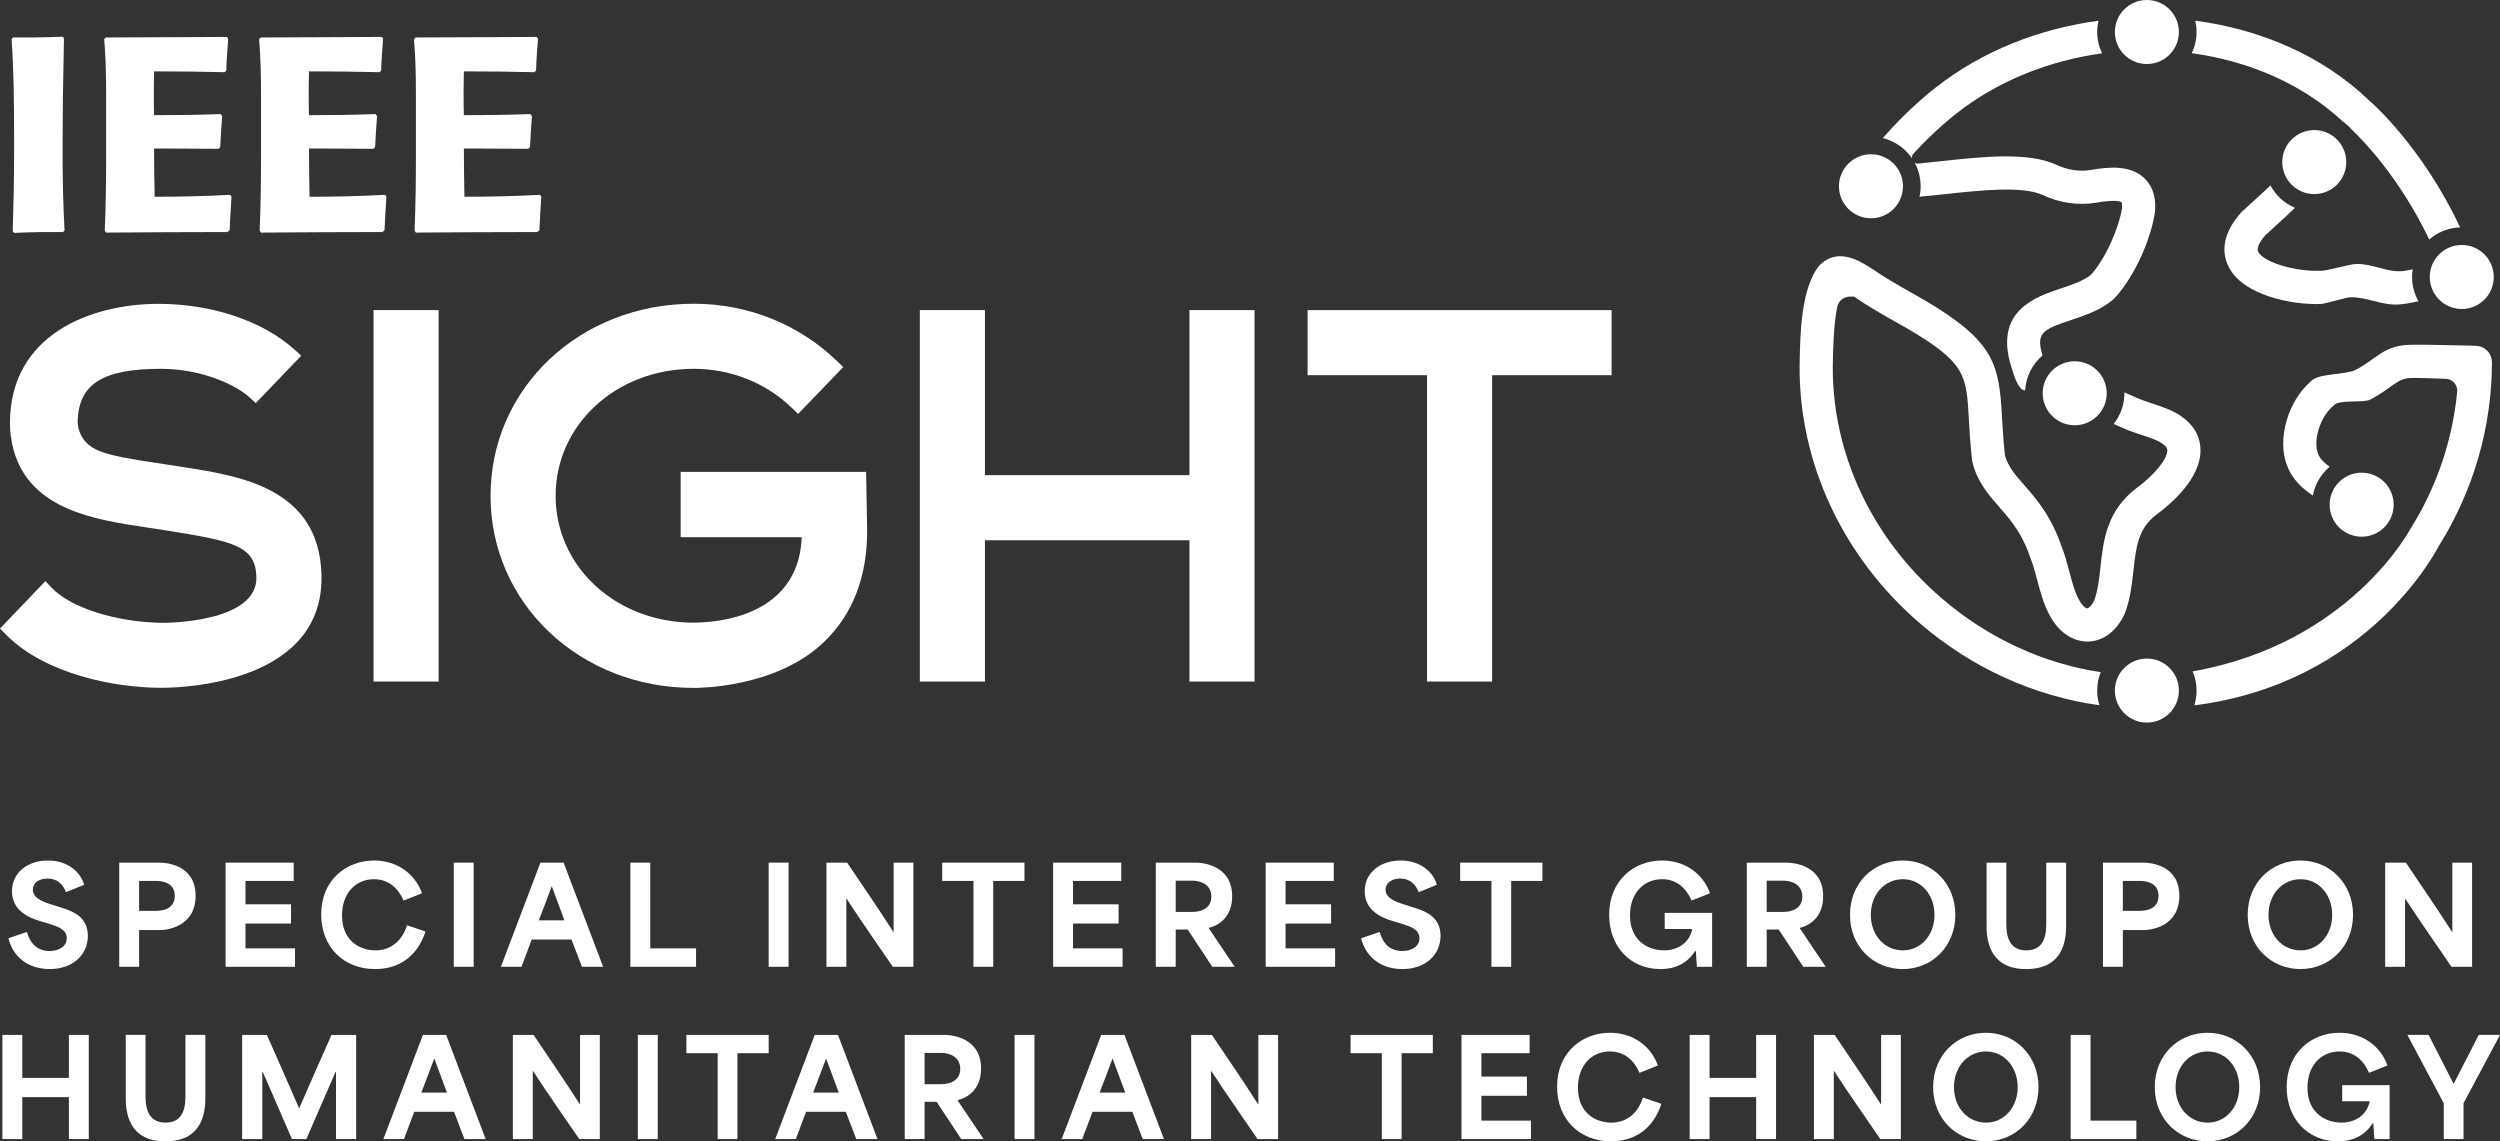 <?xml version="1.0" encoding="UTF-8"?><svg id="Layer_2" xmlns="http://www.w3.org/2000/svg" viewBox="0 0 290.267 132.515"><rect x="0" y="0" width="290.267" height="132.515" fill="#333333" stroke="none"/><g id="Components"><g id="_x38_0b11ab4-8fd2-4f1d-826a-b18b0f890427_x40_5"><path d="M21.18,54.22s-2.542-.396-3.167-.491c-2.829-.429-4.954-.779-6.426-1.341-2.758-1.053-2.571-3.565-2.571-3.565.155-4.262,2.955-6.001,9.663-6.001,4.903,0,8.842,1.98,10.293,3.312l.728.667,5.277-5.504-.768-.694c-3.69-3.334-9.598-5.325-15.801-5.325-7.908,0-17.171,3.593-17.253,13.718-.009,1.14.14,2.254.441,3.312,1.976,6.915,9.442,8.033,15.44,8.933.555.083,2.346.362,2.346.362,7.79,1.234,10.26,1.795,10.388,5.349.196,5.447-10.879,5.364-10.888,5.364-5.356-.066-10.648-1.736-12.868-4.061l-.748-.783-5.267,5.507.707.715c4.5,4.55,12.526,6.165,18.032,6.165,3.482,0,18.993-.916,18.585-13.228-.33-9.979-9.47-11.385-16.145-12.412Z" style="fill:#fff;"/><polygon points="151.821 36.007 151.821 43.563 165.69 43.563 165.69 79.133 173.246 79.133 173.246 43.563 187.117 43.563 187.117 36.007 151.821 36.007" style="fill:#fff;"/><rect x="43.371" y="36.005" width="7.556" height="43.127" style="fill:#fff;"/><polygon points="138.103 55.171 114.356 55.171 114.356 36.005 106.799 36.005 106.799 79.133 114.356 79.133 114.356 62.727 138.103 62.727 138.103 79.133 145.66 79.133 145.66 36.005 138.103 36.005 138.103 55.171" style="fill:#fff;"/><path d="M79.03,54.787v7.582h14.056c-.439,10.898-13.502,9.902-13.502,9.902-8.523-.445-15.073-6.732-15.073-14.703,0-8.269,7.042-14.746,16.032-14.746,4.309,0,8.353,1.608,11.388,4.531l.735.708,5.24-5.443-.735-.708c-4.45-4.285-10.355-6.644-16.628-6.644-13.227,0-23.588,9.797-23.588,22.303s10.361,22.302,23.588,22.302c.403,0,9.461.053,15.076-5.283,3.359-3.192,5.063-7.549,5.063-12.966l-.12-6.835h-21.531Z" style="fill:#fff;"/><path d="M7.331,26.942h-2.624c-.607,0-3.071.096-3.071.096l-.16-.191c.096-2.977.16-5.92.16-8.896v-2.24c0-3.712-.032-7.455-.288-11.167l.16-.192h2.208c1.056,0,2.911-.064,3.583-.096l.128.192c-.096,4.384-.159,8.799-.159,13.215,0,3.04.064,6.079.224,9.087l-.16.192Z" style="fill:#fff;"/><path d="M26.882,22.846c-.096,1.312-.16,2.688-.224,3.903l-.256.192c-4.672,0-9.376.032-14.079.065l-.16-.225c.128-2.943.16-5.888.16-8.863v-6.623c0-2.272-.032-4.512-.225-6.752l.192-.192c3.488,0,11.935-.064,14.047-.064l.16.192c-.096,1.312-.192,2.463-.224,3.711l-.192.192c-2.752-.065-5.472-.096-8.191-.096,0,.607-.032,1.472-.032,2.367,0,1.024,0,2.048.032,2.72,2.592,0,5.151-.031,7.712-.128l.191.225c-.096,1.216-.16,2.399-.224,3.615l-.192.192c-4.703-.032-7.487-.032-7.487-.032,0,1.888.032,3.744.065,5.6,2.943,0,5.856-.065,8.767-.224l.16.224Z" style="fill:#fff;"/><path d="M44.866,22.846c-.096,1.312-.16,2.688-.224,3.903l-.256.192c-4.672,0-9.376.032-14.079.065l-.16-.225c.128-2.943.16-5.888.16-8.863v-6.623c0-2.272-.032-4.512-.225-6.752l.192-.192c3.488,0,11.935-.064,14.047-.064l.16.192c-.096,1.312-.192,2.463-.224,3.711l-.192.192c-2.752-.065-5.472-.096-8.191-.096,0,.607-.032,1.472-.032,2.367,0,1.024,0,2.048.032,2.72,2.592,0,5.151-.031,7.712-.128l.191.225c-.096,1.216-.16,2.399-.224,3.615l-.192.192c-4.703-.032-7.487-.032-7.487-.032,0,1.888.032,3.744.065,5.6,2.943,0,5.856-.065,8.767-.224l.16.224Z" style="fill:#fff;"/><path d="M62.85,22.846c-.096,1.312-.16,2.688-.224,3.903l-.256.192c-4.672,0-9.376.032-14.079.065l-.16-.225c.128-2.943.16-5.888.16-8.863v-6.623c0-2.272-.032-4.512-.225-6.752l.192-.192c3.488,0,11.935-.064,14.047-.064l.16.192c-.096,1.312-.192,2.463-.224,3.711l-.192.192c-2.752-.065-5.472-.096-8.191-.096,0,.607-.032,1.472-.032,2.367,0,1.024,0,2.048.032,2.72,2.592,0,5.151-.031,7.712-.128l.191.225c-.096,1.216-.16,2.399-.224,3.615l-.192.192c-4.703-.032-7.487-.032-7.487-.032,0,1.888.032,3.744.065,5.6,2.943,0,5.856-.065,8.767-.224l.16.224Z" style="fill:#fff;"/><path d="M.977,108.934l2.154-.729c.465,1.705,1.566,2.217,2.604,2.217,1.069,0,2.016-.512,2.016-1.488,0-1.023-1.023-1.349-2.047-1.675l-1.085-.325c-1.193-.356-3.225-1.163-3.225-3.457,0-2.187,1.845-3.566,4.17-3.566,2.295,0,3.814,1.35,4.202,2.822l-2.108.853c-.372-.977-1.07-1.581-2.14-1.581-1.023,0-1.705.542-1.705,1.286,0,.977,1.132,1.395,2.093,1.706l1.272.402c1.101.356,3.022.961,3.022,3.256,0,2.186-1.721,3.86-4.434,3.86-2.356,0-4.217-1.272-4.79-3.581Z" style="fill:#fff;"/><path d="M13.842,100.159h4.666c.977,0,4.201.342,4.201,3.846,0,3.565-3.271,3.983-4.139,3.983h-2.419v4.264h-2.31v-12.093ZM18.09,105.756c.867,0,2.201-.248,2.201-1.751,0-1.458-1.318-1.722-2.171-1.722h-1.969v3.473h1.938Z" style="fill:#fff;"/><path d="M26.194,100.159h7.906v2.124h-5.597v2.714h5.287v2.232h-5.287v2.883h5.752v2.14h-8.062v-12.093Z" style="fill:#fff;"/><path d="M37.292,106.175c0-4.046,2.961-6.264,6.154-6.264,2.604,0,4.713,1.488,5.551,3.799l-2.14.853c-.605-1.427-1.736-2.481-3.441-2.481-2.124,0-3.705,1.628-3.705,4.201,0,2.961,2.077,4.061,3.875,4.061,1.721,0,3.07-1.022,3.675-2.914l2.139.729c-.977,3.008-3.209,4.356-5.845,4.356-3.627,0-6.263-2.527-6.263-6.341Z" style="fill:#fff;"/><path d="M52.684,100.159h2.31v12.093h-2.31v-12.093Z" style="fill:#fff;"/><path d="M62.744,100.159h2.697l4.589,12.093h-2.465l-1.209-3.163h-4.62c-.403,1.055-.791,2.109-1.193,3.163h-2.388l4.589-12.093ZM65.534,106.856c-.372-.977-.837-2.232-1.457-3.922h-.031c-.403,1.101-.945,2.527-1.488,3.922h2.977Z" style="fill:#fff;"/><path d="M73.19,100.159h2.31v9.953h5.317v2.14h-7.627v-12.093Z" style="fill:#fff;"/><path d="M89.248,100.159h2.31v12.093h-2.31v-12.093Z" style="fill:#fff;"/><path d="M95.959,100.159h2.402c1.783,2.651,3.566,5.24,5.364,8.047h.031v-8.047h2.294v12.093h-2.387c-1.783-2.62-3.566-5.132-5.349-7.876h-.047v7.876h-2.31v-12.093Z" style="fill:#fff;"/><path d="M109.397,102.283v-2.124h9.55v2.124h-3.627v9.969h-2.295v-9.969h-3.628Z" style="fill:#fff;"/><path d="M122.278,100.159h7.906v2.124h-5.597v2.714h5.287v2.232h-5.287v2.883h5.752v2.14h-8.062v-12.093Z" style="fill:#fff;"/><path d="M134.197,100.159h4.666c.822,0,4.201.342,4.201,3.892,0,2.279-1.349,3.333-2.728,3.689v.016c1.008,1.488,2.016,2.992,3.023,4.496h-2.604l-2.853-4.325h-1.395v4.325h-2.31v-12.093ZM138.445,105.88c.867,0,2.201-.325,2.201-1.782,0-1.442-1.318-1.845-2.171-1.845h-1.969v3.627h1.938Z" style="fill:#fff;"/><path d="M146.954,100.159h7.906v2.124h-5.597v2.714h5.287v2.232h-5.287v2.883h5.752v2.14h-8.062v-12.093Z" style="fill:#fff;"/><path d="M158.035,108.934l2.155-.729c.465,1.705,1.565,2.217,2.604,2.217,1.07,0,2.016-.512,2.016-1.488,0-1.023-1.023-1.349-2.047-1.675l-1.085-.325c-1.193-.356-3.225-1.163-3.225-3.457,0-2.187,1.845-3.566,4.171-3.566,2.294,0,3.813,1.35,4.201,2.822l-2.108.853c-.372-.977-1.07-1.581-2.14-1.581-1.023,0-1.705.542-1.705,1.286,0,.977,1.131,1.395,2.093,1.706l1.27.402c1.102.356,3.023.961,3.023,3.256,0,2.186-1.721,3.86-4.434,3.86-2.356,0-4.217-1.272-4.791-3.581Z" style="fill:#fff;"/><path d="M169.536,102.283v-2.124h9.55v2.124h-3.627v9.969h-2.295v-9.969h-3.628Z" style="fill:#fff;"/><path d="M186.835,106.222c0-3.969,2.853-6.311,6.14-6.311,2.682,0,4.774,1.551,5.565,3.799l-2.14.853c-.605-1.427-1.721-2.481-3.426-2.481-2.078,0-3.721,1.565-3.721,4.201,0,3.054,2.247,4.061,3.938,4.061,1.69,0,2.992-.945,3.286-2.481h-3.193v-1.875h5.504v6.263h-1.768c-.031-.605-.077-1.225-.124-1.829h-.078c-.867,1.349-2.186,2.093-4.046,2.093-3.473,0-5.938-2.62-5.938-6.294Z" style="fill:#fff;"/><path d="M202.815,100.159h4.666c.821,0,4.201.342,4.201,3.892,0,2.279-1.349,3.333-2.728,3.689v.016c1.008,1.488,2.016,2.992,3.023,4.496h-2.604l-2.853-4.325h-1.395v4.325h-2.31v-12.093ZM207.062,105.88c.869,0,2.202-.325,2.202-1.782,0-1.442-1.318-1.845-2.171-1.845h-1.969v3.627h1.938Z" style="fill:#fff;"/><path d="M214.796,106.222c0-3.721,2.744-6.311,6.124-6.311,3.394,0,6.107,2.636,6.107,6.311,0,3.658-2.697,6.294-6.107,6.294-3.364,0-6.124-2.573-6.124-6.294ZM220.935,110.344c2.077,0,3.674-1.752,3.674-4.123,0-2.326-1.551-4.14-3.674-4.14-2.094,0-3.721,1.736-3.721,4.14,0,2.434,1.658,4.123,3.721,4.123Z" style="fill:#fff;"/><path d="M230.653,107.508v-7.349h2.294v7.163c0,1.752.574,3.022,2.325,3.022,1.752,0,2.311-1.27,2.311-3.022v-7.163h2.31v7.349c0,2.031-.573,5.008-4.635,5.008-3.969,0-4.604-2.884-4.604-5.008Z" style="fill:#fff;"/><path d="M244.169,100.159h4.666c.977,0,4.201.342,4.201,3.846,0,3.565-3.271,3.983-4.139,3.983h-2.419v4.264h-2.31v-12.093ZM248.416,105.756c.869,0,2.202-.248,2.202-1.751,0-1.458-1.318-1.722-2.171-1.722h-1.969v3.473h1.938Z" style="fill:#fff;"/><path d="M260.971,106.222c0-3.721,2.744-6.311,6.124-6.311,3.394,0,6.108,2.636,6.108,6.311,0,3.658-2.698,6.294-6.108,6.294-3.364,0-6.124-2.573-6.124-6.294ZM267.11,110.344c2.077,0,3.674-1.752,3.674-4.123,0-2.326-1.55-4.14-3.674-4.14-2.093,0-3.721,1.736-3.721,4.14,0,2.434,1.658,4.123,3.721,4.123Z" style="fill:#fff;"/><path d="M276.935,100.159h2.402c1.783,2.651,3.566,5.24,5.364,8.047h.031v-8.047h2.294v12.093h-2.387c-1.783-2.62-3.566-5.132-5.349-7.876h-.047v7.876h-2.31v-12.093Z" style="fill:#fff;"/><path d="M.278,120.159h2.31v4.992h5.41v-4.992h2.311v12.093h-2.311v-4.868H2.588v4.868H.278v-12.093Z" style="fill:#fff;"/><path d="M14.601,127.508v-7.349h2.294v7.163c0,1.752.574,3.022,2.325,3.022,1.752,0,2.311-1.27,2.311-3.022v-7.163h2.31v7.349c0,2.031-.573,5.008-4.635,5.008-3.969,0-4.604-2.884-4.604-5.008Z" style="fill:#fff;"/><path d="M28.116,120.159h2.868c1.256,2.822,2.496,5.659,3.736,8.496h.03c1.24-2.837,2.481-5.674,3.736-8.496h2.868v12.093h-2.341v-7.782h-.062c-1.116,2.589-2.247,5.193-3.379,7.782h-1.675c-1.132-2.589-2.264-5.193-3.38-7.782h-.061v7.782h-2.341v-12.093Z" style="fill:#fff;"/><path d="M49.103,120.159h2.697l4.589,12.093h-2.465l-1.209-3.163h-4.62c-.403,1.055-.791,2.109-1.193,3.163h-2.388l4.589-12.093ZM51.894,126.856c-.372-.977-.837-2.232-1.457-3.922h-.031c-.403,1.101-.945,2.527-1.488,3.922h2.977Z" style="fill:#fff;"/><path d="M59.55,120.159h2.402c1.783,2.651,3.566,5.24,5.364,8.047h.031v-8.047h2.294v12.093h-2.387c-1.783-2.62-3.566-5.132-5.349-7.876h-.047v7.876h-2.31v-12.093Z" style="fill:#fff;"/><path d="M74.058,120.159h2.31v12.093h-2.31v-12.093Z" style="fill:#fff;"/><path d="M79.698,122.283v-2.124h9.55v2.124h-3.627v9.969h-2.295v-9.969h-3.628Z" style="fill:#fff;"/><path d="M94.596,120.159h2.697l4.589,12.093h-2.465l-1.209-3.163h-4.62c-.403,1.055-.791,2.109-1.193,3.163h-2.388l4.589-12.093ZM97.386,126.856c-.372-.977-.837-2.232-1.457-3.922h-.031c-.403,1.101-.945,2.527-1.488,3.922h2.977Z" style="fill:#fff;"/><path d="M105.042,120.159h4.666c.821,0,4.201.342,4.201,3.892,0,2.279-1.349,3.333-2.728,3.689v.016c1.008,1.488,2.016,2.992,3.023,4.496h-2.604l-2.853-4.325h-1.395v4.325h-2.31v-12.093ZM109.289,125.88c.869,0,2.202-.325,2.202-1.782,0-1.442-1.318-1.845-2.171-1.845h-1.969v3.627h1.938Z" style="fill:#fff;"/><path d="M117.798,120.159h2.31v12.093h-2.31v-12.093Z" style="fill:#fff;"/><path d="M127.858,120.159h2.697l4.589,12.093h-2.465l-1.209-3.163h-4.62c-.403,1.055-.791,2.109-1.194,3.163h-2.387l4.589-12.093ZM130.648,126.856c-.372-.977-.837-2.232-1.457-3.922h-.031c-.402,1.101-.945,2.527-1.488,3.922h2.977Z" style="fill:#fff;"/><path d="M138.305,120.159h2.402c1.783,2.651,3.566,5.24,5.364,8.047h.031v-8.047h2.294v12.093h-2.387c-1.783-2.62-3.566-5.132-5.349-7.876h-.047v7.876h-2.31v-12.093Z" style="fill:#fff;"/><path d="M156.81,122.283v-2.124h9.55v2.124h-3.627v9.969h-2.295v-9.969h-3.628Z" style="fill:#fff;"/><path d="M169.691,120.159h7.906v2.124h-5.597v2.714h5.286v2.232h-5.286v2.883h5.752v2.14h-8.062v-12.093Z" style="fill:#fff;"/><path d="M180.789,126.175c0-4.046,2.961-6.264,6.154-6.264,2.604,0,4.713,1.488,5.551,3.799l-2.14.853c-.605-1.427-1.736-2.481-3.441-2.481-2.124,0-3.706,1.628-3.706,4.201,0,2.961,2.078,4.061,3.876,4.061,1.721,0,3.069-1.022,3.675-2.914l2.139.729c-.977,3.008-3.209,4.356-5.844,4.356-3.628,0-6.264-2.527-6.264-6.341Z" style="fill:#fff;"/><path d="M196.181,120.159h2.31v4.992h5.41v-4.992h2.311v12.093h-2.311v-4.868h-5.41v4.868h-2.31v-12.093Z" style="fill:#fff;"/><path d="M210.611,120.159h2.402c1.783,2.651,3.566,5.24,5.364,8.047h.031v-8.047h2.294v12.093h-2.387c-1.783-2.62-3.566-5.132-5.349-7.876h-.047v7.876h-2.31v-12.093Z" style="fill:#fff;"/><path d="M224.452,126.222c0-3.721,2.744-6.311,6.124-6.311,3.394,0,6.107,2.636,6.107,6.311,0,3.658-2.697,6.294-6.107,6.294-3.364,0-6.124-2.573-6.124-6.294ZM230.592,130.345c2.077,0,3.674-1.752,3.674-4.123,0-2.326-1.551-4.14-3.674-4.14-2.094,0-3.721,1.736-3.721,4.14,0,2.434,1.658,4.123,3.721,4.123Z" style="fill:#fff;"/><path d="M240.418,120.159h2.31v9.953h5.317v2.14h-7.627v-12.093Z" style="fill:#fff;"/><path d="M250.182,126.222c0-3.721,2.744-6.311,6.124-6.311,3.394,0,6.108,2.636,6.108,6.311,0,3.658-2.698,6.294-6.108,6.294-3.364,0-6.124-2.573-6.124-6.294ZM256.321,130.345c2.077,0,3.674-1.752,3.674-4.123,0-2.326-1.55-4.14-3.674-4.14-2.093,0-3.721,1.736-3.721,4.14,0,2.434,1.658,4.123,3.721,4.123Z" style="fill:#fff;"/><path d="M265.496,126.222c0-3.969,2.853-6.311,6.139-6.311,2.683,0,4.775,1.551,5.566,3.799l-2.14.853c-.605-1.427-1.721-2.481-3.427-2.481-2.077,0-3.721,1.565-3.721,4.201,0,3.054,2.248,4.061,3.938,4.061,1.69,0,2.992-.945,3.286-2.481h-3.193v-1.875h5.504v6.263h-1.768c-.031-.605-.078-1.225-.124-1.829h-.077c-.869,1.349-2.187,2.093-4.047,2.093-3.473,0-5.938-2.62-5.938-6.294Z" style="fill:#fff;"/><path d="M283.739,128.096c-1.41-2.635-2.821-5.286-4.231-7.938h2.465c.977,1.892,1.922,3.768,2.898,5.659h.031c.961-1.892,1.922-3.768,2.899-5.659h2.465c-1.411,2.636-2.807,5.287-4.232,7.923v4.17h-2.295v-4.155Z" style="fill:#fff;"/><path d="M221.988,18.369c-.018-.182.03-.374.176-.534,2.522-2.755,4.764-4.486,4.908-4.597l.115-.089c4.872-3.817,10.786-6.113,16.877-6.958-.358-.751-.565-1.588-.565-2.474,0-.451.057-.888.155-1.309-6.841.917-13.482,3.481-18.931,7.775-.456.35-3.203,2.507-6.117,5.847,1.394.342,2.591,1.188,3.382,2.338Z" style="fill:#fff;"/><path d="M272.023,14.109c.373.263.711.57,1.011.912,1.451,1.381,5.643,5.739,9.017,12.787.968-.841,2.216-1.364,3.586-1.409-4.393-9.318-10.137-14.375-10.618-14.784-5.361-5.142-12.543-8.207-20.14-9.216.1.424.158.864.158,1.318,0,.88-.204,1.711-.558,2.458,6.601.902,12.822,3.551,17.544,7.935Z" style="fill:#fff;"/><path d="M280.058,32.159c0-.304.031-.6.076-.892-.597.141-1.191.248-1.792.225-1.488-.058-3.021-.871-4.763-.846-.679.009-3.514.818-4.062.796-.052-.002-.103-.002-.154,0-2.965.095-6.597-1.008-7.176-2.228-.255-.539.448-1.457.821-1.888.478-.451.973-.897,1.47-1.346.665-.601,1.329-1.217,1.98-1.846-1.22-.518-2.225-1.445-2.845-2.606-.563.539-1.138,1.071-1.716,1.593-.543.488-1.082.976-1.603,1.468-.04.041-.081.084-.12.124-2.359,2.669-2.101,4.82-1.469,6.153,1.631,3.44,7.412,4.55,10.729,4.43.4.016,3.042-.791,3.501-.791,1.75,0,3.381.803,4.971.854.974.031,1.932-.169,2.892-.382-.469-.834-.74-1.794-.74-2.817Z" style="fill:#fff;"/><circle cx="285.827" cy="32.159" r="3.717" style="fill:#fff;"/><path d="M289.332,42.072c.001-.06-.012-.117-.017-.176-.006-.068-.007-.137-.02-.202-.013-.065-.036-.124-.055-.186-.018-.059-.031-.119-.054-.175-.025-.06-.06-.115-.09-.171-.028-.053-.052-.108-.085-.157-.034-.05-.075-.094-.113-.141-.04-.049-.076-.102-.121-.146-.039-.039-.084-.07-.125-.106-.052-.045-.102-.092-.159-.132-.042-.029-.09-.049-.134-.075-.064-.036-.124-.075-.192-.104-.047-.02-.1-.031-.149-.048-.07-.023-.138-.051-.211-.066-.056-.012-.115-.013-.172-.02-.068-.008-.134-.022-.204-.023-.471-.005-1.206-.023-2.045-.043-1.993-.048-4.477-.107-5.596-.067-3.052.07-3.936,1.709-6.28,2.905-1.189.606-4.185.384-5.106,1.247l-.101.093c-2.679,2.322-3.923,6.697-2.782,9.723.566,1.572,1.721,2.662,3.015,3.54.248-1.331.954-2.503,1.948-3.345-.641-.465-1.145-.964-1.348-1.526-.586-1.556.235-4.219,1.725-5.511l.157-.143c.696-.653,3.392-.208,4.188-.621,2.388-1.236,3.09-2.474,4.691-2.51.652-.022,2.678.039,4.081.1.781.033,1.393.709,1.318,1.487-.537,5.601-2.362,11.025-5.37,15.834-.04.064-7.035,13.419-25.341,16.641.29.688.451,1.442.451,2.234,0,.596-.091,1.171-.259,1.712,20.383-2.568,28.238-18.27,28.393-18.508,4.014-6.416,6.144-13.774,6.161-21.28,0-.004.001-.007.001-.011,0-.002-.001-.004-.001-.006,0-.005.001-.01.001-.015Z" style="fill:#fff;"/><circle cx="274.204" cy="58.598" r="3.717" style="fill:#fff;"/><circle cx="249.267" cy="80.181" r="3.717" style="fill:#fff;"/><path d="M253.285,48.354c-.968-.701-2.18-1.103-3.352-1.49-.674-.224-1.373-.456-2.019-.747-.383-.164-.757-.336-1.131-.507-.043-.02-.089-.04-.133-.06.001.037.006.073.006.111,0,1.343-.465,2.578-1.238,3.56.319.146.641.293.943.423.797.359,1.592.623,2.36.878.935.31,1.818.602,2.34.979.576.397.58.67.582.787.014.996-1.504,2.866-3.556,4.366-3.485,2.632-3.866,6.078-4.2,9.119-.153,1.392-.298,2.706-.718,3.917-.323.697-.69.939-.819.946-.1.021-.479-.151-.915-.907-.532-.939-.845-2.123-1.176-3.377-.254-.962-.516-1.956-.901-2.925-.785-2.295-1.897-4.246-3.487-6.122-.281-.338-.565-.661-.845-.981-1.042-1.189-1.873-2.135-2.235-3.453-.19-1.699-.271-3.147-.343-4.426-.342-6.095-.805-8.759-8.962-13.577l-1.294-.734c-1.683-.951-3.271-1.849-4.786-2.898-.038-.026-.075-.05-.115-.074l-.345-.21c-1.15-.709-3.543-2.182-5.604-.236-.073.082-.148.166-.221.248-2.017,2.684-2.109,7.846-2.17,11.262l-.005.26c-.066,11.285,5.019,22.171,13.949,29.869,6.062,5.224,13.317,8.482,20.859,9.528-.167-.538-.257-1.109-.257-1.701,0-.755.15-1.475.415-2.137-6.675-1.002-13.111-3.963-18.502-8.61-8.074-6.959-12.67-16.773-12.611-26.903l.004-.237c.031-1.756.082-4.55.518-6.677.143-.696.777-1.183,1.488-1.183h.448c1.645,1.137,3.37,2.111,5.038,3.054l1.252.71c6.687,3.95,6.765,5.329,7.053,10.462.076,1.363.163,2.907.374,4.769.015.086.032.178.047.264.573,2.282,1.861,3.752,3.107,5.172.258.295.519.593.79.917,1.307,1.542,2.172,3.063,2.805,4.931.012.034.024.067.038.101.307.762.532,1.617.771,2.522.379,1.437.771,2.921,1.555,4.302,1.091,1.898,2.697,2.908,4.461,2.846,1.762-.092,3.281-1.292,4.17-3.293.02-.044.038-.09.054-.136.589-1.655.769-3.284.942-4.86.298-2.702.534-4.835,2.669-6.449,1.553-1.136,5.158-4.14,5.11-7.512-.015-1.085-.417-2.644-2.211-3.879Z" style="fill:#fff;"/><circle cx="240.887" cy="45.661" r="3.717" style="fill:#fff;"/><circle cx="249.267" cy="3.717" r="3.717" style="fill:#fff;"/><circle cx="217.232" cy="21.627" r="3.717" style="fill:#fff;"/><circle cx="268.702" cy="18.819" r="3.717" style="fill:#fff;"/><path d="M248.952,20.667c-1.615-1.506-4.074-1.312-6.241-.925-1.258.206-2.683-.01-3.933-.6-3.316-1.524-8.52-.959-13.554-.412-.852.092-1.689.183-2.497.261-.158.015-.299-.021-.415-.091.438.812.688,1.741.688,2.728,0,.417-.047.823-.131,1.214.903-.084,1.824-.178,2.772-.281,4.303-.467,9.178-.998,11.51.075,1.951.919,4.146,1.243,6.207.904,2.455-.435,2.921-.094,2.961-.061.029.045.102.287.06.706-.337,2.172-1.81,5.717-3.621,7.739-.877.697-2.214,1.144-3.508,1.577-2.899.969-7.753,2.59-5.731,9.067.258.825.786,2.766,1.606,2.766.002,0,.005-.004.007-.004.093-1.622.855-3.066,2.019-4.058-.789-2.63.008-3.01,3.319-4.116,1.607-.537,3.429-1.146,4.87-2.367.054-.051.107-.102.161-.154,2.49-2.696,4.242-7.002,4.697-9.951.227-2.147-.553-3.368-1.248-4.015Z" style="fill:#fff;"/></g></g></svg>